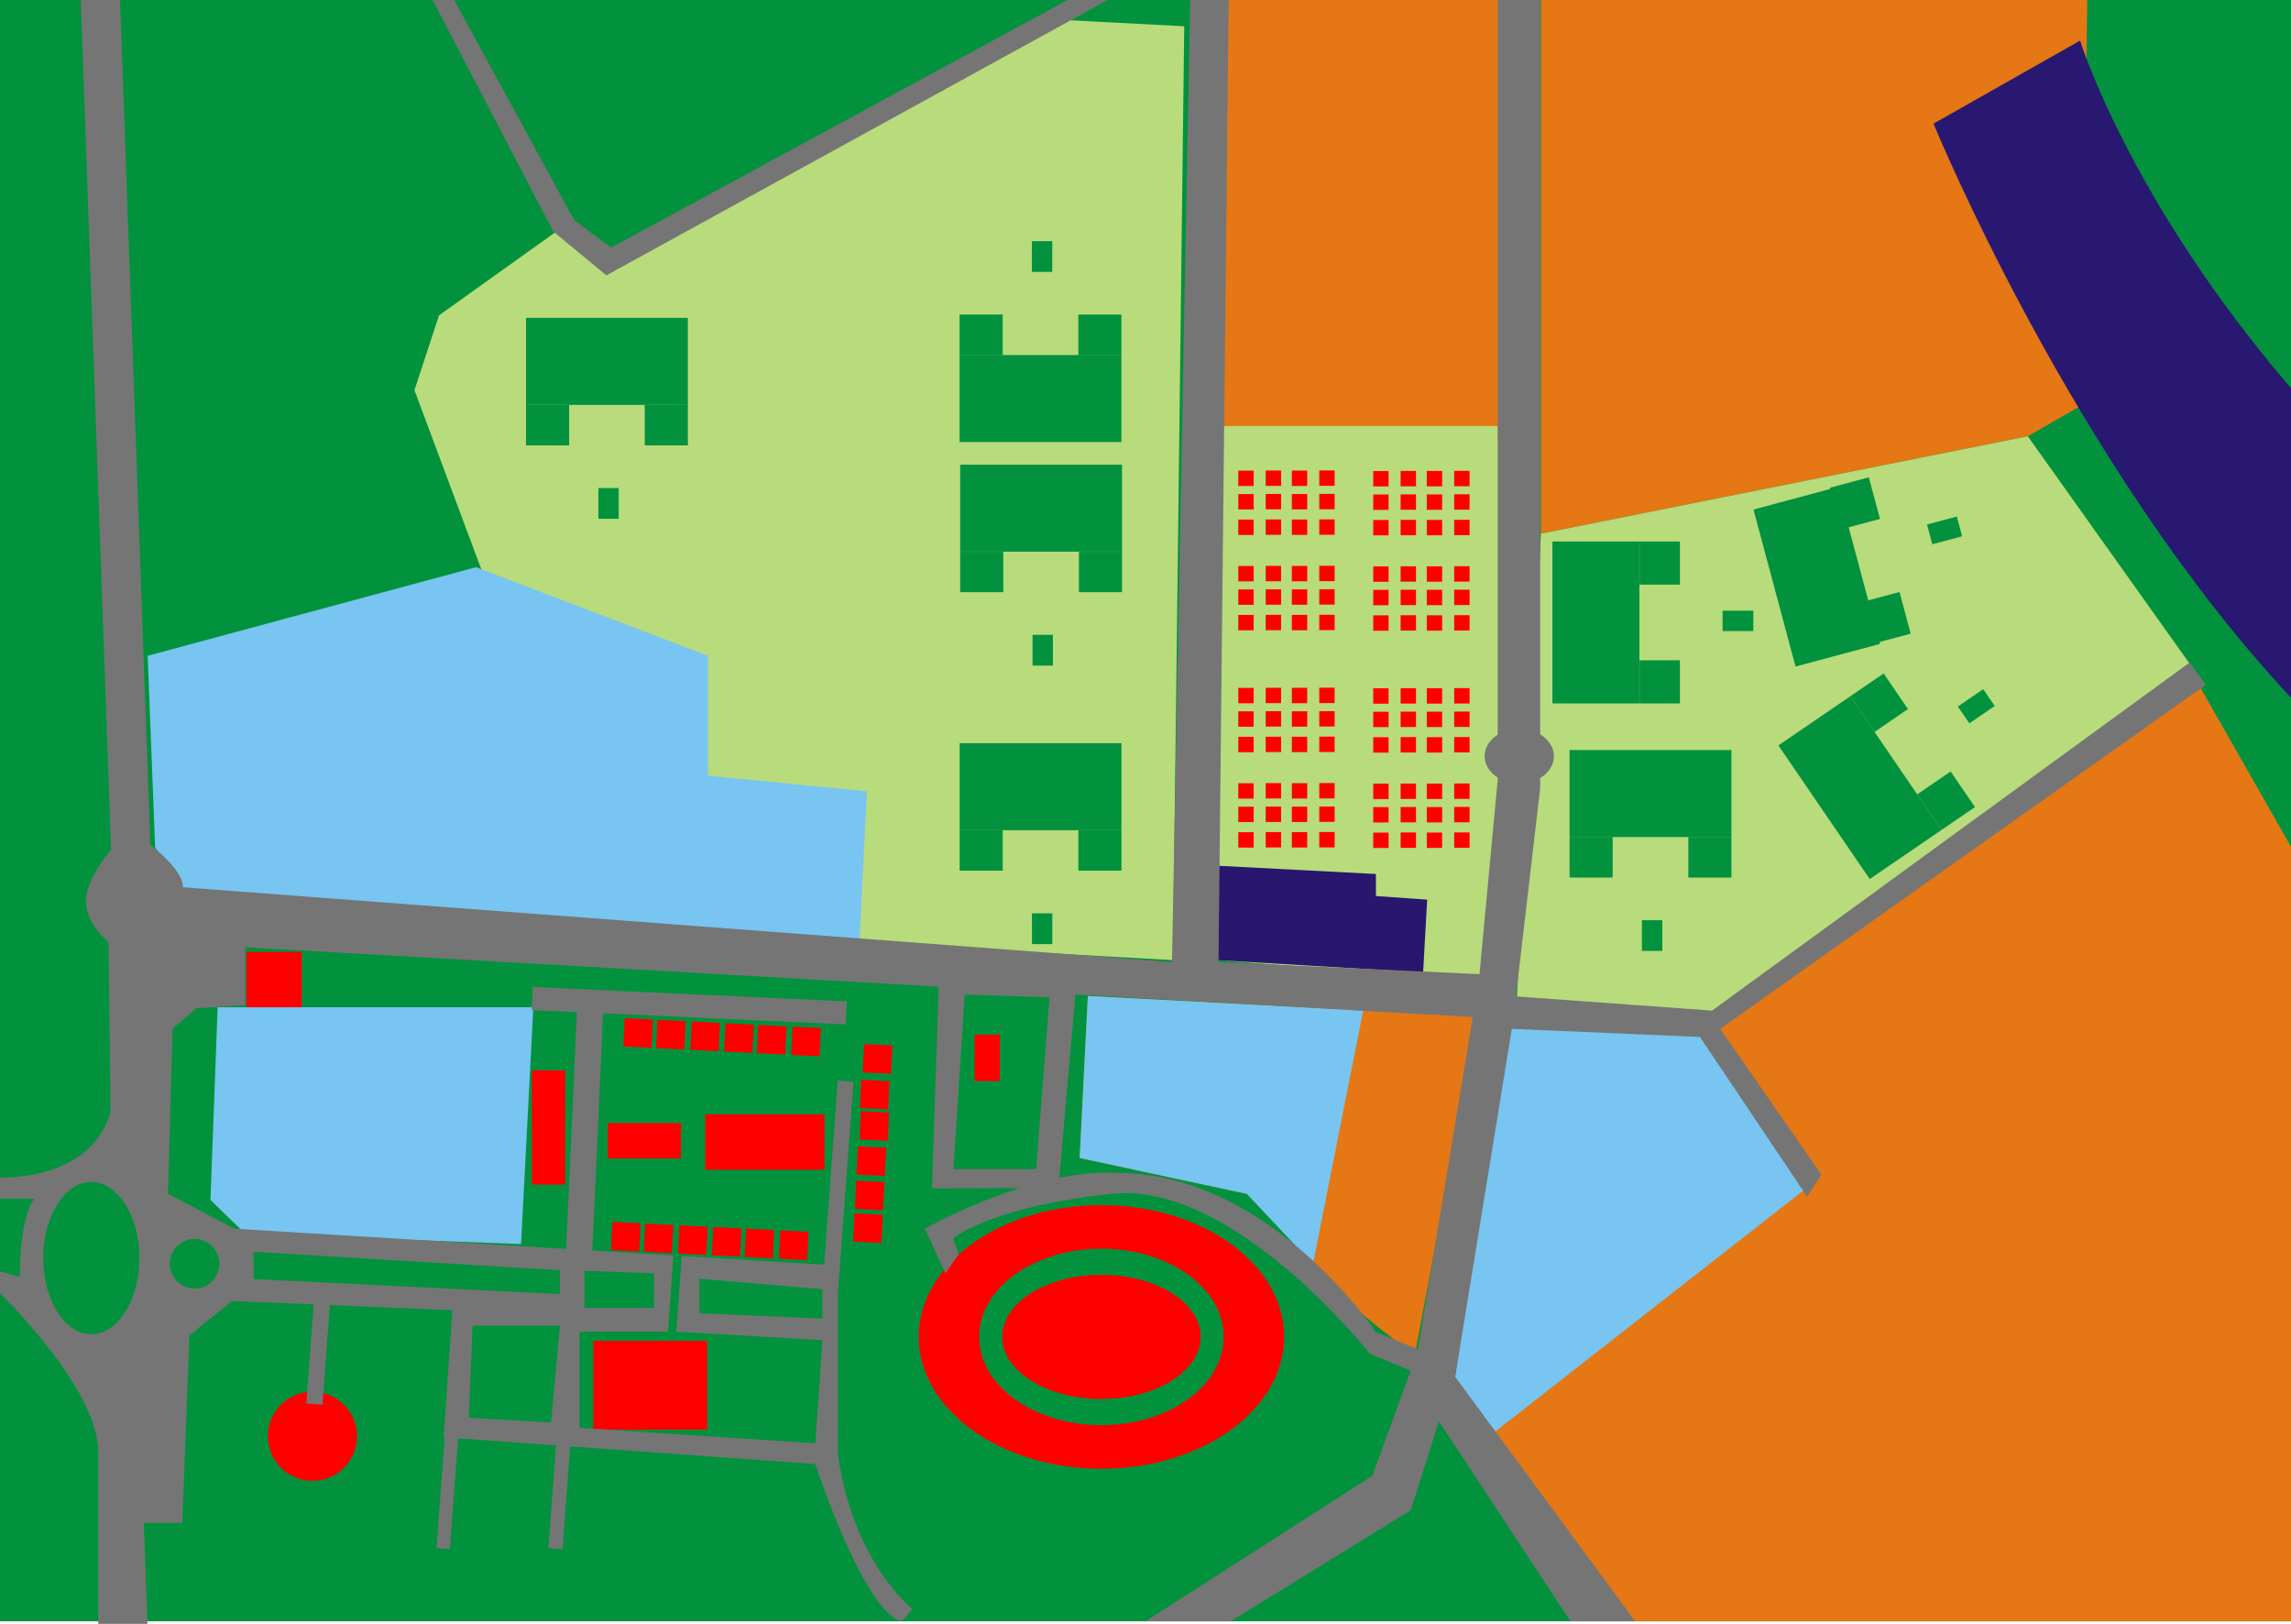 <svg data-name="Layer 1" xmlns="http://www.w3.org/2000/svg" viewBox="0 0 1490.06 1056.07"><path fill="#02923d" d="M0 0h1490.06v1054.42H0z"/><g data-name="Area de uso exclusivo do parque" fill="#e57715"><path d="M961.55 661.07l-254-13.33-5.33 105.33 108.67 23.33c16.33 11.34 46.66 51 64 68s45.33 36.67 45.33 36.67zM1357.55 0l-4 263.74-34.66 20-316.67 63.33V0h355.33zM795.9 0H982v286.17H795.9zM1429.36 444.07L1116.2 667.75l59.21 94.74-214.47 164.35 101.32 127.58h427.8V550.65l-60.7-106.58z"/></g><path d="M1352.89 26.4s32 103.67 137.17 226v201.34C1348.05 301.9 1257.55 80.4 1257.55 80.4z" fill="#281871"/><g data-name="Subcampo 2"><path fill="#b8db7c" d="M269.55 253.74l72.67 194.66 216.67 164.67 204 11.33 7.33-607.33-76.67-4-297.33 156-31.33-20.67-79.34 56.67-16 48.67z"/><path fill="#02923d" d="M624.1 230.91h105.26v56.58H624.1zM624.1 204.57h28.04v26.25H624.1zM701.32 204.57h28.04v26.25h-28.04zM671.14 156.82h13.25v20h-13.25zM342.13 206.73h105.26v56.58H342.13zM342.13 263.4h28.04v26.25h-28.04zM419.35 263.4h28.04v26.25h-28.04zM389.17 317.4h13.25v20h-13.25zM624.51 302.19h105.26v56.58H624.51zM624.51 358.86h28.04v26.25h-28.04zM701.73 358.86h28.04v26.25h-28.04zM671.55 412.86h13.25v20h-13.25zM624.13 483.32h105.26v56.58H624.13zM624.13 539.99h28.04v26.25h-28.04zM701.35 539.99h28.04v26.25h-28.04zM671.17 593.99h13.25v20h-13.25z"/></g><g data-name="Subcampo staff"><path fill="#b8db7c" d="M795.55 277.07h178.67l5.33 216.67-13 144.33-175-13.67.71-61.35 3.29-285.98z"/><g data-name="Detalhes campos" fill="red"><path d="M805.39 306.07h10v10h-10zM805.39 321.32h10v10h-10zM805.39 337.9h10v10h-10zM823.22 305.99h10v10h-10zM823.22 321.24h10v10h-10zM823.22 337.82h10v10h-10zM840.22 306.03h10v10h-10zM840.22 321.28h10v10h-10zM840.22 337.86h10v10h-10zM858.05 305.94h10v10h-10zM858.05 321.19h10v10h-10zM858.05 337.78h10v10h-10zM893.14 306.34h10v10h-10zM893.14 321.59h10v10h-10zM893.14 338.17h10v10h-10zM910.97 306.26h10v10h-10zM910.97 321.51h10v10h-10zM910.97 338.09h10v10h-10zM927.97 306.3h10v10h-10zM927.97 321.55h10v10h-10zM927.97 338.13h10v10h-10zM945.8 306.21h10v10h-10zM945.8 321.46h10v10h-10zM945.8 338.05h10v10h-10zM805.39 368.09h10v10h-10zM805.39 383.34h10v10h-10zM805.39 399.92h10v10h-10zM823.22 368.01h10v10h-10zM823.22 383.26h10v10h-10zM823.22 399.84h10v10h-10zM840.22 368.05h10v10h-10zM840.22 383.3h10v10h-10zM840.22 399.88h10v10h-10zM858.05 367.96h10v10h-10zM858.05 383.21h10v10h-10zM858.05 399.8h10v10h-10zM893.14 368.36h10v10h-10zM893.14 383.61h10v10h-10zM893.14 400.19h10v10h-10zM910.97 368.28h10v10h-10zM910.97 383.53h10v10h-10zM910.97 400.11h10v10h-10zM927.97 368.32h10v10h-10zM927.97 383.57h10v10h-10zM927.97 400.15h10v10h-10zM945.8 368.24h10v10h-10zM945.8 383.49h10v10h-10zM945.8 400.07h10v10h-10zM805.39 447.36h10v10h-10zM805.39 462.61h10v10h-10zM805.39 479.19h10v10h-10zM823.22 447.28h10v10h-10zM823.22 462.53h10v10h-10zM823.22 479.11h10v10h-10zM840.22 447.32h10v10h-10zM840.22 462.57h10v10h-10zM840.22 479.15h10v10h-10zM858.05 447.24h10v10h-10zM858.05 462.49h10v10h-10zM858.05 479.07h10v10h-10zM893.14 447.63h10v10h-10zM893.14 462.88h10v10h-10zM893.14 479.46h10v10h-10zM910.97 447.55h10v10h-10zM910.97 462.8h10v10h-10zM910.97 479.38h10v10h-10zM927.97 447.59h10v10h-10zM927.97 462.84h10v10h-10zM927.97 479.42h10v10h-10zM945.8 447.51h10v10h-10zM945.8 462.76h10v10h-10zM945.8 479.34h10v10h-10zM805.39 509.38h10v10h-10zM805.39 524.63h10v10h-10zM805.39 541.21h10v10h-10zM823.22 509.3h10v10h-10zM823.22 524.55h10v10h-10zM823.22 541.13h10v10h-10zM840.22 509.34h10v10h-10zM840.22 524.59h10v10h-10zM840.22 541.17h10v10h-10zM858.05 509.26h10v10h-10zM858.05 524.51h10v10h-10zM858.05 541.09h10v10h-10zM893.14 509.65h10v10h-10zM893.14 524.9h10v10h-10zM893.14 541.49h10v10h-10zM910.97 509.57h10v10h-10zM910.97 524.82h10v10h-10zM910.97 541.4h10v10h-10zM927.97 509.61h10v10h-10zM927.97 524.86h10v10h-10zM927.97 541.44h10v10h-10zM945.8 509.53h10v10h-10zM945.8 524.78h10v10h-10zM945.8 541.36h10v10h-10z"/></g></g><g data-name="Subcampo 1"><path fill="#b8db7c" d="M1002.22 347.07l316.67-63.33 105.33 148-315.33 229.33-122.67-5.33 16-308.67z"/><path fill="#02923d" d="M1009.69 352.19h56.58v105.26h-56.58zM1066.36 429.42h26.25v28.04h-26.25zM1066.36 352.19h26.25v28.04h-26.25zM1120.36 410.41v-13.25h20v13.25zM1020.85 487.78h105.26v56.58h-105.26zM1020.85 544.45h28.04v26.25h-28.04zM1098.08 544.45h28.04v26.25h-28.04zM1067.89 598.45h13.25v20h-13.25zM1140.447 331.382l54.883-14.71 27.367 102.101-54.882 14.711z"/><path fill="#02923d" d="M1210.084 391.79l25.358-6.785 7.248 27.088-25.358 6.785zM1190.12 317.195l25.358-6.785 7.247 27.087-25.357 6.785zM1256.763 353.967l-3.445-12.852 19.4-5.2 3.445 12.852zM1156.657 484.785l46.708-31.934 59.407 86.893-46.707 31.934zM1247.02 516.547l21.67-14.815 15.825 23.147-21.67 14.815zM1203.437 452.803l21.67-14.815 15.825 23.147-21.67 14.815zM1280.855 470.415l-7.479-10.938 16.51-11.288 7.479 10.938z"/></g><g fill="#77c5f0"><path data-name="Programa 4" d="M96.04 426.49l213.56-57.62 150.85 57.62v77.97l103.39 10.17-4.95 98.44-438-32-20-30-4.85-124.58z"/><path data-name="Programa 3" d="M979.55 665.74l131.34 3.33 68.66 100-208 162.67-26-30.67 34-235.33z"/><path data-name="Programa 2" d="M886.64 657.14l-32.71 164.99-43.04-45.73-108.67-23.33 5.33-105.33 179.09 9.4z"/><path data-name="Programa 1" d="M346.89 655.07H141.55l-4.66 125.33 22.66 22 179.34 6.67 8-154z"/></g><path fill="#28166f" d="M894.89 568.4v14.34l33.33 2.33-2.63 47.34-134.04-8.01.71-61.35 102.63 5.35z"/><circle cx="203.22" cy="934.07" r="29" fill="red"/><g fill="red"><ellipse cx="716.36" cy="869.45" rx="64.53" ry="40.38"/><path d="M716.36 783.74c-65.61 0-118.81 38.37-118.81 85.71s53.2 85.72 118.81 85.72 118.81-38.38 118.81-85.72-53.17-85.71-118.81-85.71zm0 143.1c-43.93 0-79.54-25.69-79.54-57.39s35.61-57.38 79.54-57.38 79.54 25.69 79.54 57.38-35.61 57.39-79.54 57.39z"/></g><path fill="red" d="M160.22 619.07h36v36h-36z"/><g data-name="Centro Escoteiro" fill="red"><path d="M406.297 662.145l18.376.925-.924 18.377-18.377-.925zM427.606 663.225l18.377.924-.925 18.377-18.377-.925zM449.921 664.344l18.377.925-.924 18.376-18.377-.924zM471.888 665.447l18.377.924-.924 18.377-18.377-.925zM493.188 666.516l18.376.924-.924 18.377-18.377-.925zM515.493 667.645l18.376.925-.924 18.376-18.377-.924zM554.873 807.47l.925-18.377 18.377.924-.925 18.377zM555.944 786.17l.925-18.376 18.376.924-.924 18.377zM557.069 763.861l.924-18.376 18.377.924-.925 18.377zM558.95 741.007l.92-18.4 18.4.92-.92 18.4zM559.242 720.59l.925-18.377 18.377.924-.925 18.377zM561.08 697.396l.92-18.4 18.4.92-.92 18.4zM398.279 794.655l18.377.925-.925 18.377-18.377-.925zM419.588 795.725l18.377.924-.925 18.377-18.376-.924zM441.904 796.854l18.376.925-.924 18.377-18.377-.925zM463.87 797.957l18.377.924-.925 18.377-18.376-.924zM485.18 799.036l18.376.925-.924 18.376-18.377-.924zM507.485 800.155l18.377.925-.925 18.376-18.377-.924zM395.22 730.4h47.67v23h-47.67zM458.68 724.74h77.55v36h-77.55zM345.89 696.07h21.67v74.33h-21.67z"/></g><path fill="red" d="M633.89 672.85h16.33v30.22h-16.33z"/><path data-name="Restaturante staff" fill="red" d="M385.89 872.07h74v57.67h-74z"/><g fill="#757575"><path d="M394.39 179.07L720.39 0h-26l-297 161.07-24-18L295.39 0h-14l78.5 150.57 34.5 28.5z"/><path d="M1434.62 445.38l-10.52-14.47-310.53 226.32L985.94 648l15.79-135.53V506c5.41-3.25 8.91-8.4 8.91-14.19s-3.5-10.94-8.91-14.2V0H974.1v477.84c-5.16 3.27-8.46 8.28-8.46 13.92s3.3 10.65 8.46 13.91v1.56l-11.84 126.31-169.74-7.89L799.1 0h-25l-11.84 625.65L118.84 577c.8-11-21.06-27.63-21.06-27.63L78.05 0h-25.5l19.67 552.74s-15.46 17.33-16.33 32.33 14.66 27.67 14.66 27.67l1.34 110c-12.5 46-71.89 43-71.89 43v13.83h22.39c-6.61 8.27-9.62 30.93-9.5 51L0 826.82v14.25s63.89 61.56 63.89 103.33v111.67h32l-2.34-65.67h25l4.67-122 27.67-22.33 53.11 2.22-4.76 64.46 10.5.77 4.79-64.79 79.71 3.34-5.67 82.67h.67l-5.32 72 8.68.64 5.32-72 63.7 4.62-4.93 66.79 9.18.68 4.94-66.81 159.54 11.47s30.91 95.45 56 102.3l7-7.85c-43.49-39.86-48.5-102.63-48.5-102.63l.15-104.77h.1l10-135.64-10.24-.76-8.84 119.68-92.6-5.65-3.57 49.25 95 5.5-4.54 67.07-153.42-10.06v-62.5h57.5l3.52-49.59-52.67-3.21 7-154.25 157.76 7.2.69-15-204.14-9.32-.68 15 29.33 1.34-7 154-215.65-13.17-43.33-22.67 3-107.33 15.33-13.33 32-2v-37.67l451 25.61-4.44 131.14 82.25-.25 11.09-125.84 258.44 14.67-35.67 216-27.33-11s-69.5-104.58-170-103.66c-54.88-2.42-123.34 36.33-123.34 36.33l13.34 29 8.66-12.33-3.66-10.34s23.5-20.41 103-29 168 104 168 104l26.63 11-25 68.42-147.52 94.6h55.38l117.11-72.19 18.42-57.9 85.53 130.09h42.1l-117.1-159 36.84-226.31 122.37 5.26 69.73 103.95 9.21-14.47-65.78-94.74zM59.39 867.69c-17.26 0-31.25-22.16-31.25-49.5s14-49.5 31.25-49.5 31.25 22.17 31.25 49.5-13.99 49.5-31.25 49.5zm395.5-13.62v-22.5l80 6.86v19.14zm-74.81-27.63l45.31 1.63v22.5h-45.31zm-21.69 98.63l-53.5-3 2.5-60h56.84zm-193.5-111l199.34 12v15.5l-199.34-9.75zm-38.36-8.33a16.13 16.13 0 1 1-16.13 16.13 16.13 16.13 0 0 1 16.13-16.13zm547.36-45.42h-53.75l7.25-113.5 55.25 1.75z"/></g></svg>